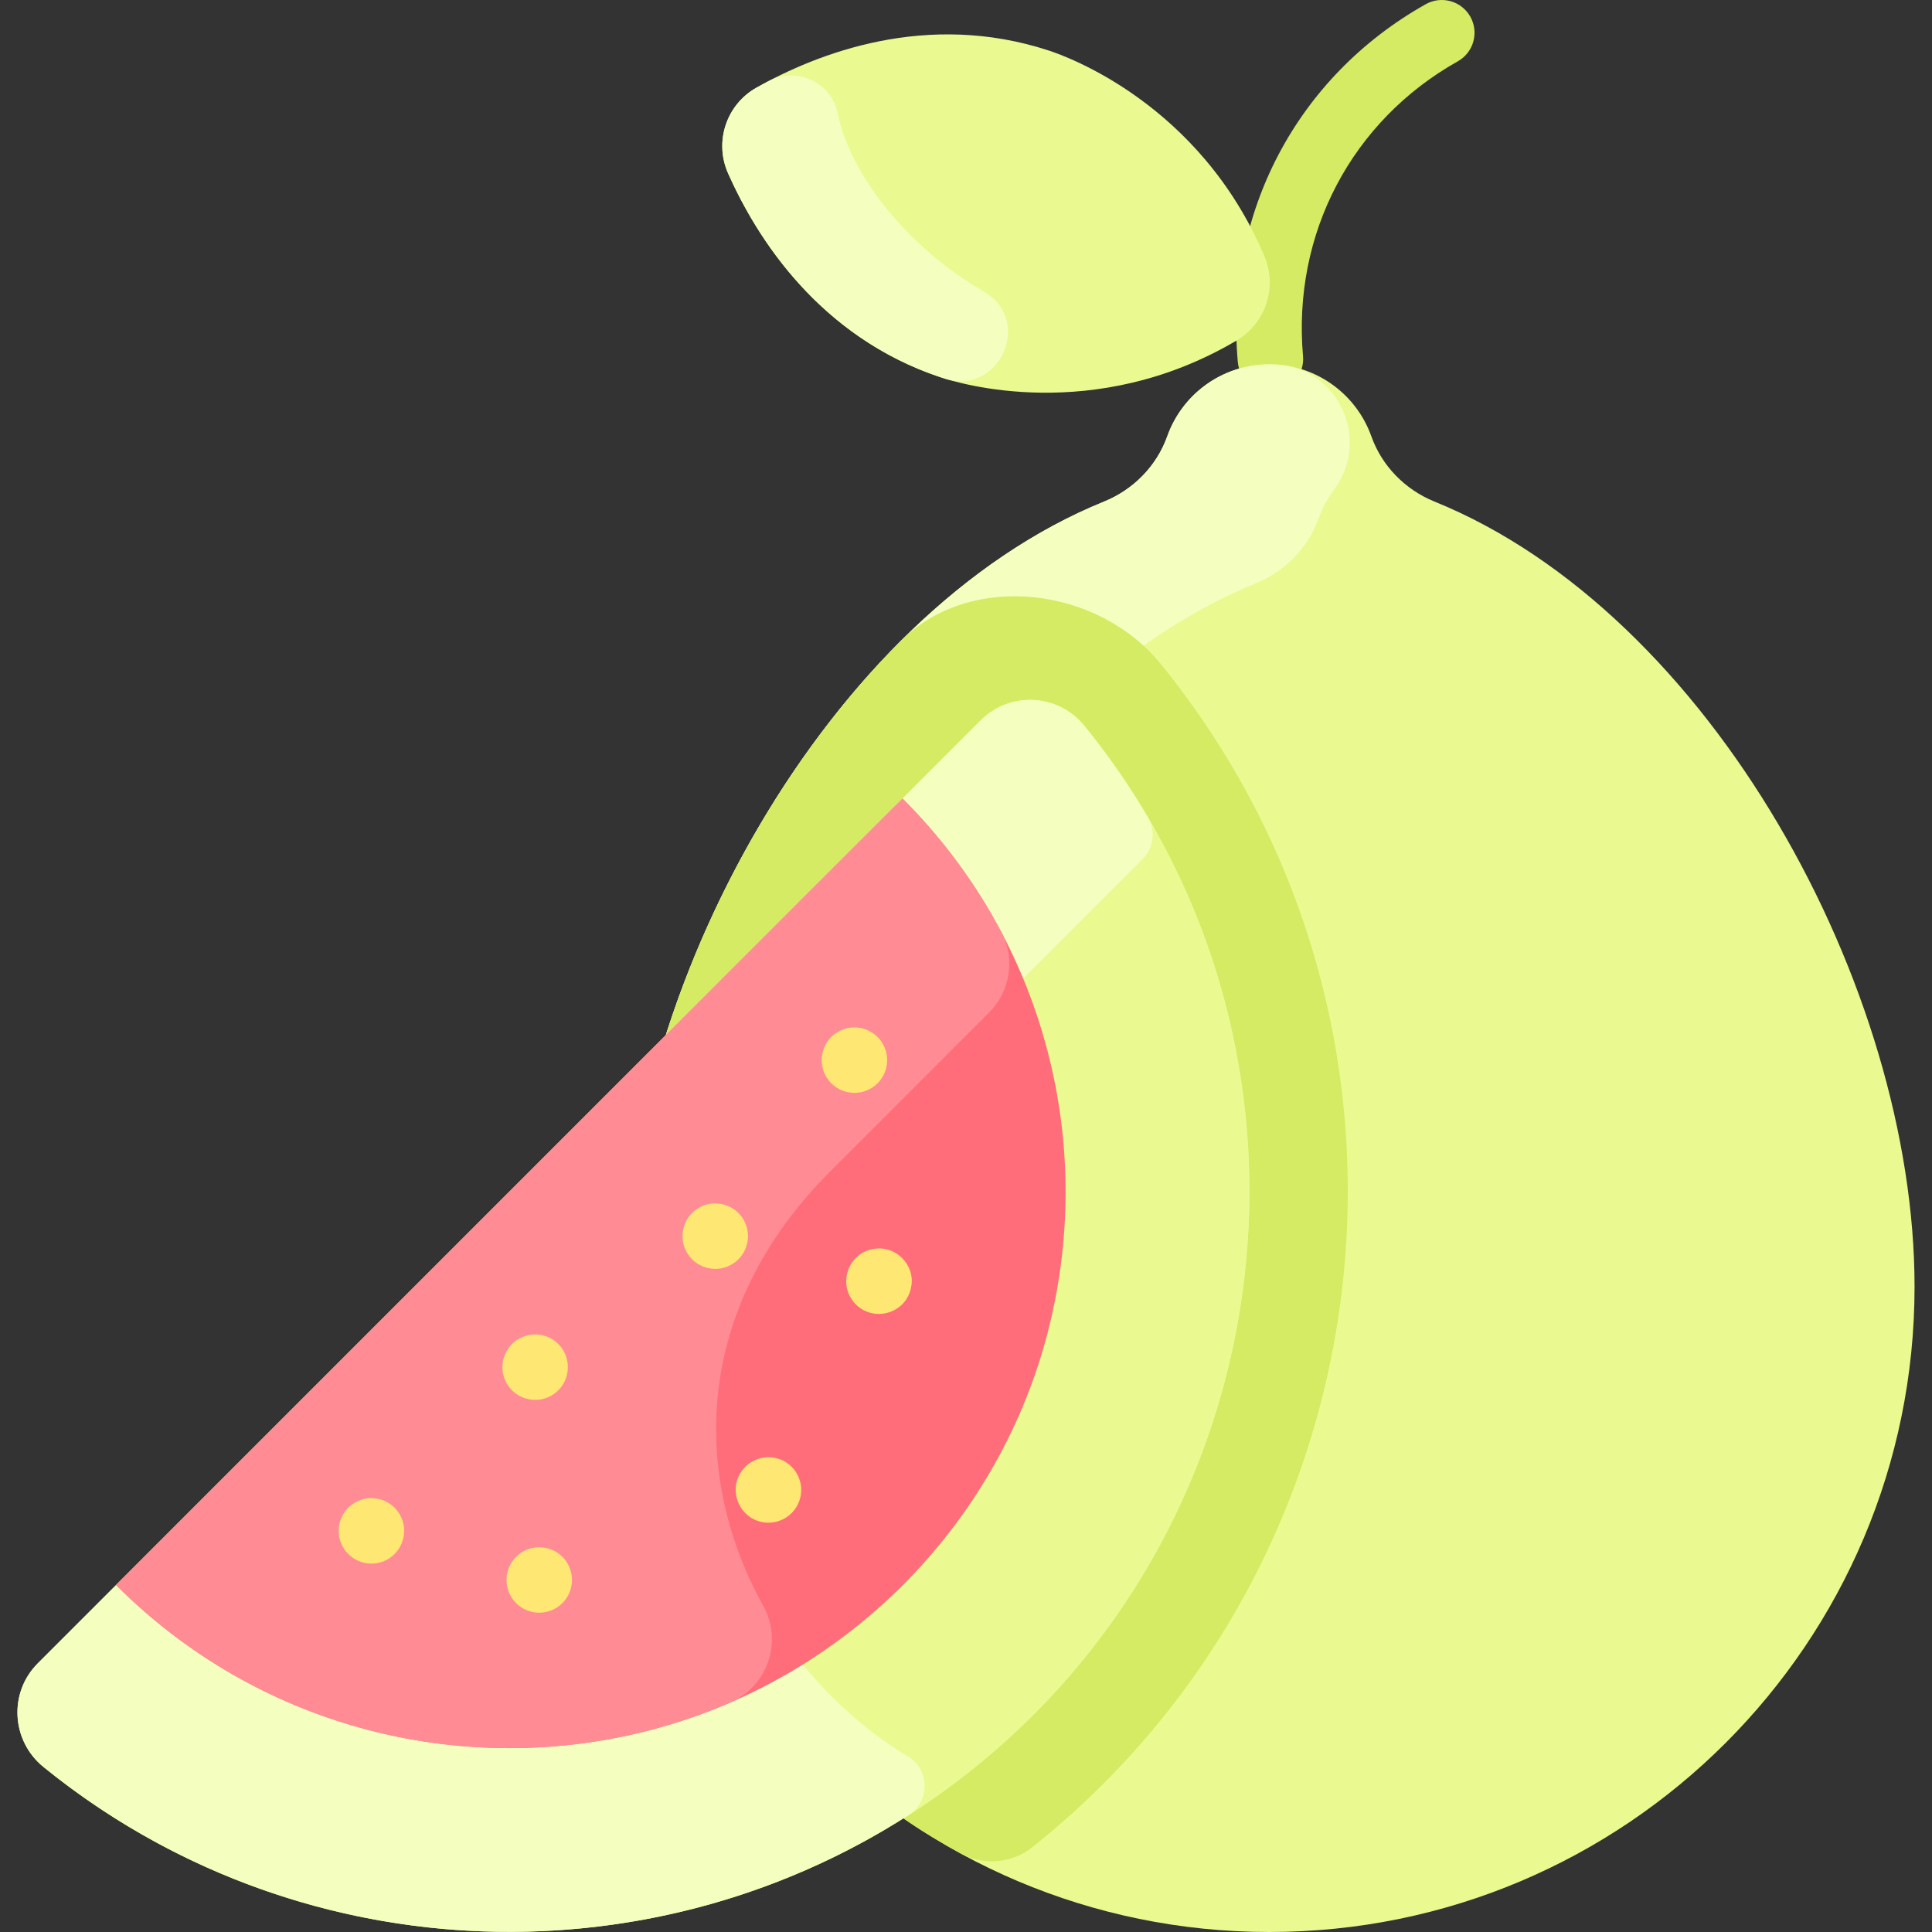 <?xml version="1.0" encoding="UTF-8" standalone="no"?>
<svg
   id="Layer_1"
   enable-background="new 0 0 472.002 472.002"
   height="512"
   viewBox="0 0 472.002 472.002"
   width="512"
   version="1.1"
   xmlns="http://www.w3.org/2000/svg"
   xmlns:svg="http://www.w3.org/2000/svg">
  <rect x="0" y="0" width="472.002" height="472.002" fill="#333333" stroke="none"/>
  <defs
     id="defs142" />
  <path
     d="m 310.361,95.712 c -4.101,0 -7.593,-3.136 -7.96,-7.298 -3.191,-36.205 14.405,-69.69 45.922,-87.388 3.853,-2.163 8.729,-0.794 10.893,3.059 2.163,3.853 0.794,8.729 -3.059,10.893 -25.958,14.576 -40.449,42.177 -37.818,72.032 0.412,4.667 -3.262,8.702 -7.978,8.702 z"
     fill="#9ceb63"
     id="path103"
     style="fill:#d4eb63;fill-opacity:1" />
  <path
     d="m 308.9,62.572 c 3.23,7.63 0.32,16.43 -6.82,20.64 -34.9,20.58 -68.11,10.34 -72.06,9.03 -30,-9.9 -45.23,-34.38 -52.14,-49.89 -3.44,-7.71 -0.45,-16.77 6.91,-20.92 14.78,-8.35 41.6,-18.93 71.6,-9.03 3.94,1.3 36.73,12.85 52.51,50.17 z"
     fill="#befa91"
     id="path105"
     style="fill:#eafa91;fill-opacity:1" />
  <path
     d="m 350.44,122.532 c 67.52,27.39 117.3,118.71 117.3,191.83 0,87.06 -70.58,157.64 -157.64,157.64 -87.07,0 -157.65,-70.58 -157.65,-157.64 0,-73.12 49.78,-164.44 117.3,-191.83 7.14,-2.9 12.84,-8.68 15.42,-15.94 3.64,-10.25 13.43,-17.59 24.93,-17.59 11.5,0 21.28,7.34 24.93,17.59 2.58,7.26 8.27,13.04 15.41,15.94 z"
     fill="#befa91"
     id="path107"
     style="fill:#eafa91;fill-opacity:1" />
  <path
     d="m 240.436,71.307 c 12.002,6.991 3.731,25.404 -9.515,21.226 -24.682,-7.785 -42.594,-26.732 -53.041,-50.181 -3.44,-7.71 -0.45,-16.77 6.91,-20.92 0.956,-0.54 1.962,-1.089 3.016,-1.641 6.832,-3.58 15.32,0.333 16.841,7.894 2.828,14.055 15.927,32.053 35.789,43.622 z"
     fill="#daffbf"
     id="path109"
     style="fill:#f4ffbf;fill-opacity:1" />
  <path
     d="m 311.742,89.043 c 15.26,0.777 23.283,18.364 14.145,30.61 -1.564,2.096 -2.824,4.43 -3.717,6.939 -2.58,7.26 -8.28,13.04 -15.42,15.94 -57.808,23.45 -109.427,98.685 -116.109,175.207 -2.119,24.268 -37.872,23.002 -38.178,-1.357 -0.927,-73.784 49.393,-166.309 117.287,-193.85 7.14,-2.9 12.84,-8.68 15.42,-15.94 3.759,-10.583 14.06,-18.187 26.572,-17.549 z"
     fill="#daffbf"
     id="path111"
     style="fill:#f4ffbf;fill-opacity:1" />
  <path
     d="m 234.545,452.731 c -4.55,-2.516 -9.857,-5.654 -13.795,-8.469 92.139,-57.999 112.068,-183.333 44.21,-266.9 -6.39,-7.87 -18.15,-8.56 -25.31,-1.39 l -77,77 c 11.094,-35.215 31.371,-70.37 57.65,-96.62 17.32,-16.9 48.08,-12.85 63.29,5.88 71.636,88.21 57.411,218.311 -31.399,289.063 -5.037,4.012 -12.01,4.552 -17.646,1.436 z"
     fill="#9ceb63"
     id="path113"
     style="fill:#d4eb63;fill-opacity:1" />
  <path
     d="m 264.93,177.354 c -6.387,-7.865 -18.142,-8.547 -25.305,-1.384 -45.35,45.35 -136.47,136.473 -230.395,230.395 -7.163,7.162 -6.481,18.918 1.384,25.315 71.016,57.656 175.559,53.43 241.657,-12.668 66.098,-66.098 70.326,-170.642 12.659,-241.658 z"
     fill="#befa91"
     id="path115"
     style="fill:#eafa91;fill-opacity:1" />
  <path
     d="m 221.843,429.152 c 5.333,3.231 5.405,10.899 0.159,14.268 C 157.163,485.063 71.546,481.149 10.615,431.679 2.75,425.282 2.068,413.526 9.231,406.364 c 93.92,-93.92 185.05,-185.039 230.395,-230.395 7.163,-7.162 18.918,-6.481 25.305,1.384 5.799,7.144 10.979,14.628 15.527,22.382 1.924,3.28 1.362,7.448 -1.327,10.137 -22.156,22.156 -48.161,48.162 -76.407,76.418 -49.599,49.598 -26.296,115.345 19.119,142.862 z"
     fill="#daffbf"
     id="path117"
     style="fill:#f4ffbf;fill-opacity:1" />
  <path
     d="m 257.652,318.139 c -9.373,47.225 -43.934,86.533 -90.029,101.932 C 120.425,435.865 66.092,424.981 28.359,387.247 228.33,187.265 220.44,195.039 220.54,195.139 c 33.423,33.398 45.785,79.909 37.112,123 z"
     fill="#ff6d7a"
     id="path119" />
  <path
     d="m 202.723,286.29 c -33.565,33.565 -33.739,74.532 -16.261,106.035 4.853,8.747 1.064,19.687 -8.12,23.651 C 128.788,437.363 68.973,427.86 28.359,387.246 228.672,186.911 220.44,195.039 220.54,195.139 c 9.887,9.879 17.925,20.909 24.125,32.656 3.412,6.464 2.133,14.409 -3.035,19.578 -12.334,12.337 -25.363,25.373 -38.907,38.917 z"
     fill="#ff8c95"
     id="path121" />
  <g
     fill="#ffe773"
     id="g137">
    <path
       d="m 84.09,378.441 c 2.387,3.627 7.414,4.688 11.09,2.21 3.649,-2.405 4.676,-7.437 2.21,-11.09 -2.597,-3.944 -8.445,-4.978 -12.31,-1.22 -2.653,2.654 -3.139,6.913 -0.99,10.1 z"
       id="path123" />
    <path
       d="m 137.4,380.341 c -3.579,-3.583 -9.579,-2.933 -12.31,1.22 -2.469,3.657 -1.434,8.69 2.21,11.09 3.688,2.489 8.706,1.406 11.09,-2.21 2.185,-3.24 1.612,-7.498 -0.99,-10.1 z"
       id="path125" />
    <path
       d="m 135.18,327.351 c -4.086,-2.751 -9.848,-1.162 -11.83,3.59 -0.81,1.941 -0.809,4.178 0,6.12 2.219,5.321 9.07,6.581 13.05,2.6 3.583,-3.578 2.945,-9.564 -1.22,-12.31 z"
       id="path127" />
    <path
       d="m 182.13,298.941 c -1.958,-4.707 -7.706,-6.369 -11.83,-3.59 -3.675,2.42 -4.657,7.462 -2.21,11.09 2.387,3.627 7.414,4.688 11.09,2.21 3.183,-2.098 4.403,-6.226 2.95,-9.71 z"
       id="path129" />
    <path
       d="m 213.18,305.161 c -6.297,1.235 -8.584,9.022 -4.1,13.5 4.493,4.493 12.266,2.186 13.5,-4.1 1.176,-5.46 -3.794,-10.543 -9.4,-9.4 z"
       id="path131" />
    <path
       d="m 181.09,359.562 c -3.532,5.232 0.235,12.44 6.65,12.44 4.396,0 8,-3.558 8,-8 0,-3.76 -2.646,-7.095 -6.44,-7.84 -3.03,-0.618 -6.398,0.643 -8.21,3.4 z"
       id="path133" />
    <path
       d="m 216.13,255.941 c -1.971,-4.737 -7.734,-6.35 -11.83,-3.59 -3.675,2.42 -4.657,7.462 -2.21,11.09 2.387,3.627 7.414,4.688 11.09,2.21 3.181,-2.096 4.404,-6.224 2.95,-9.71 z"
       id="path135" />
  </g>
</svg>
